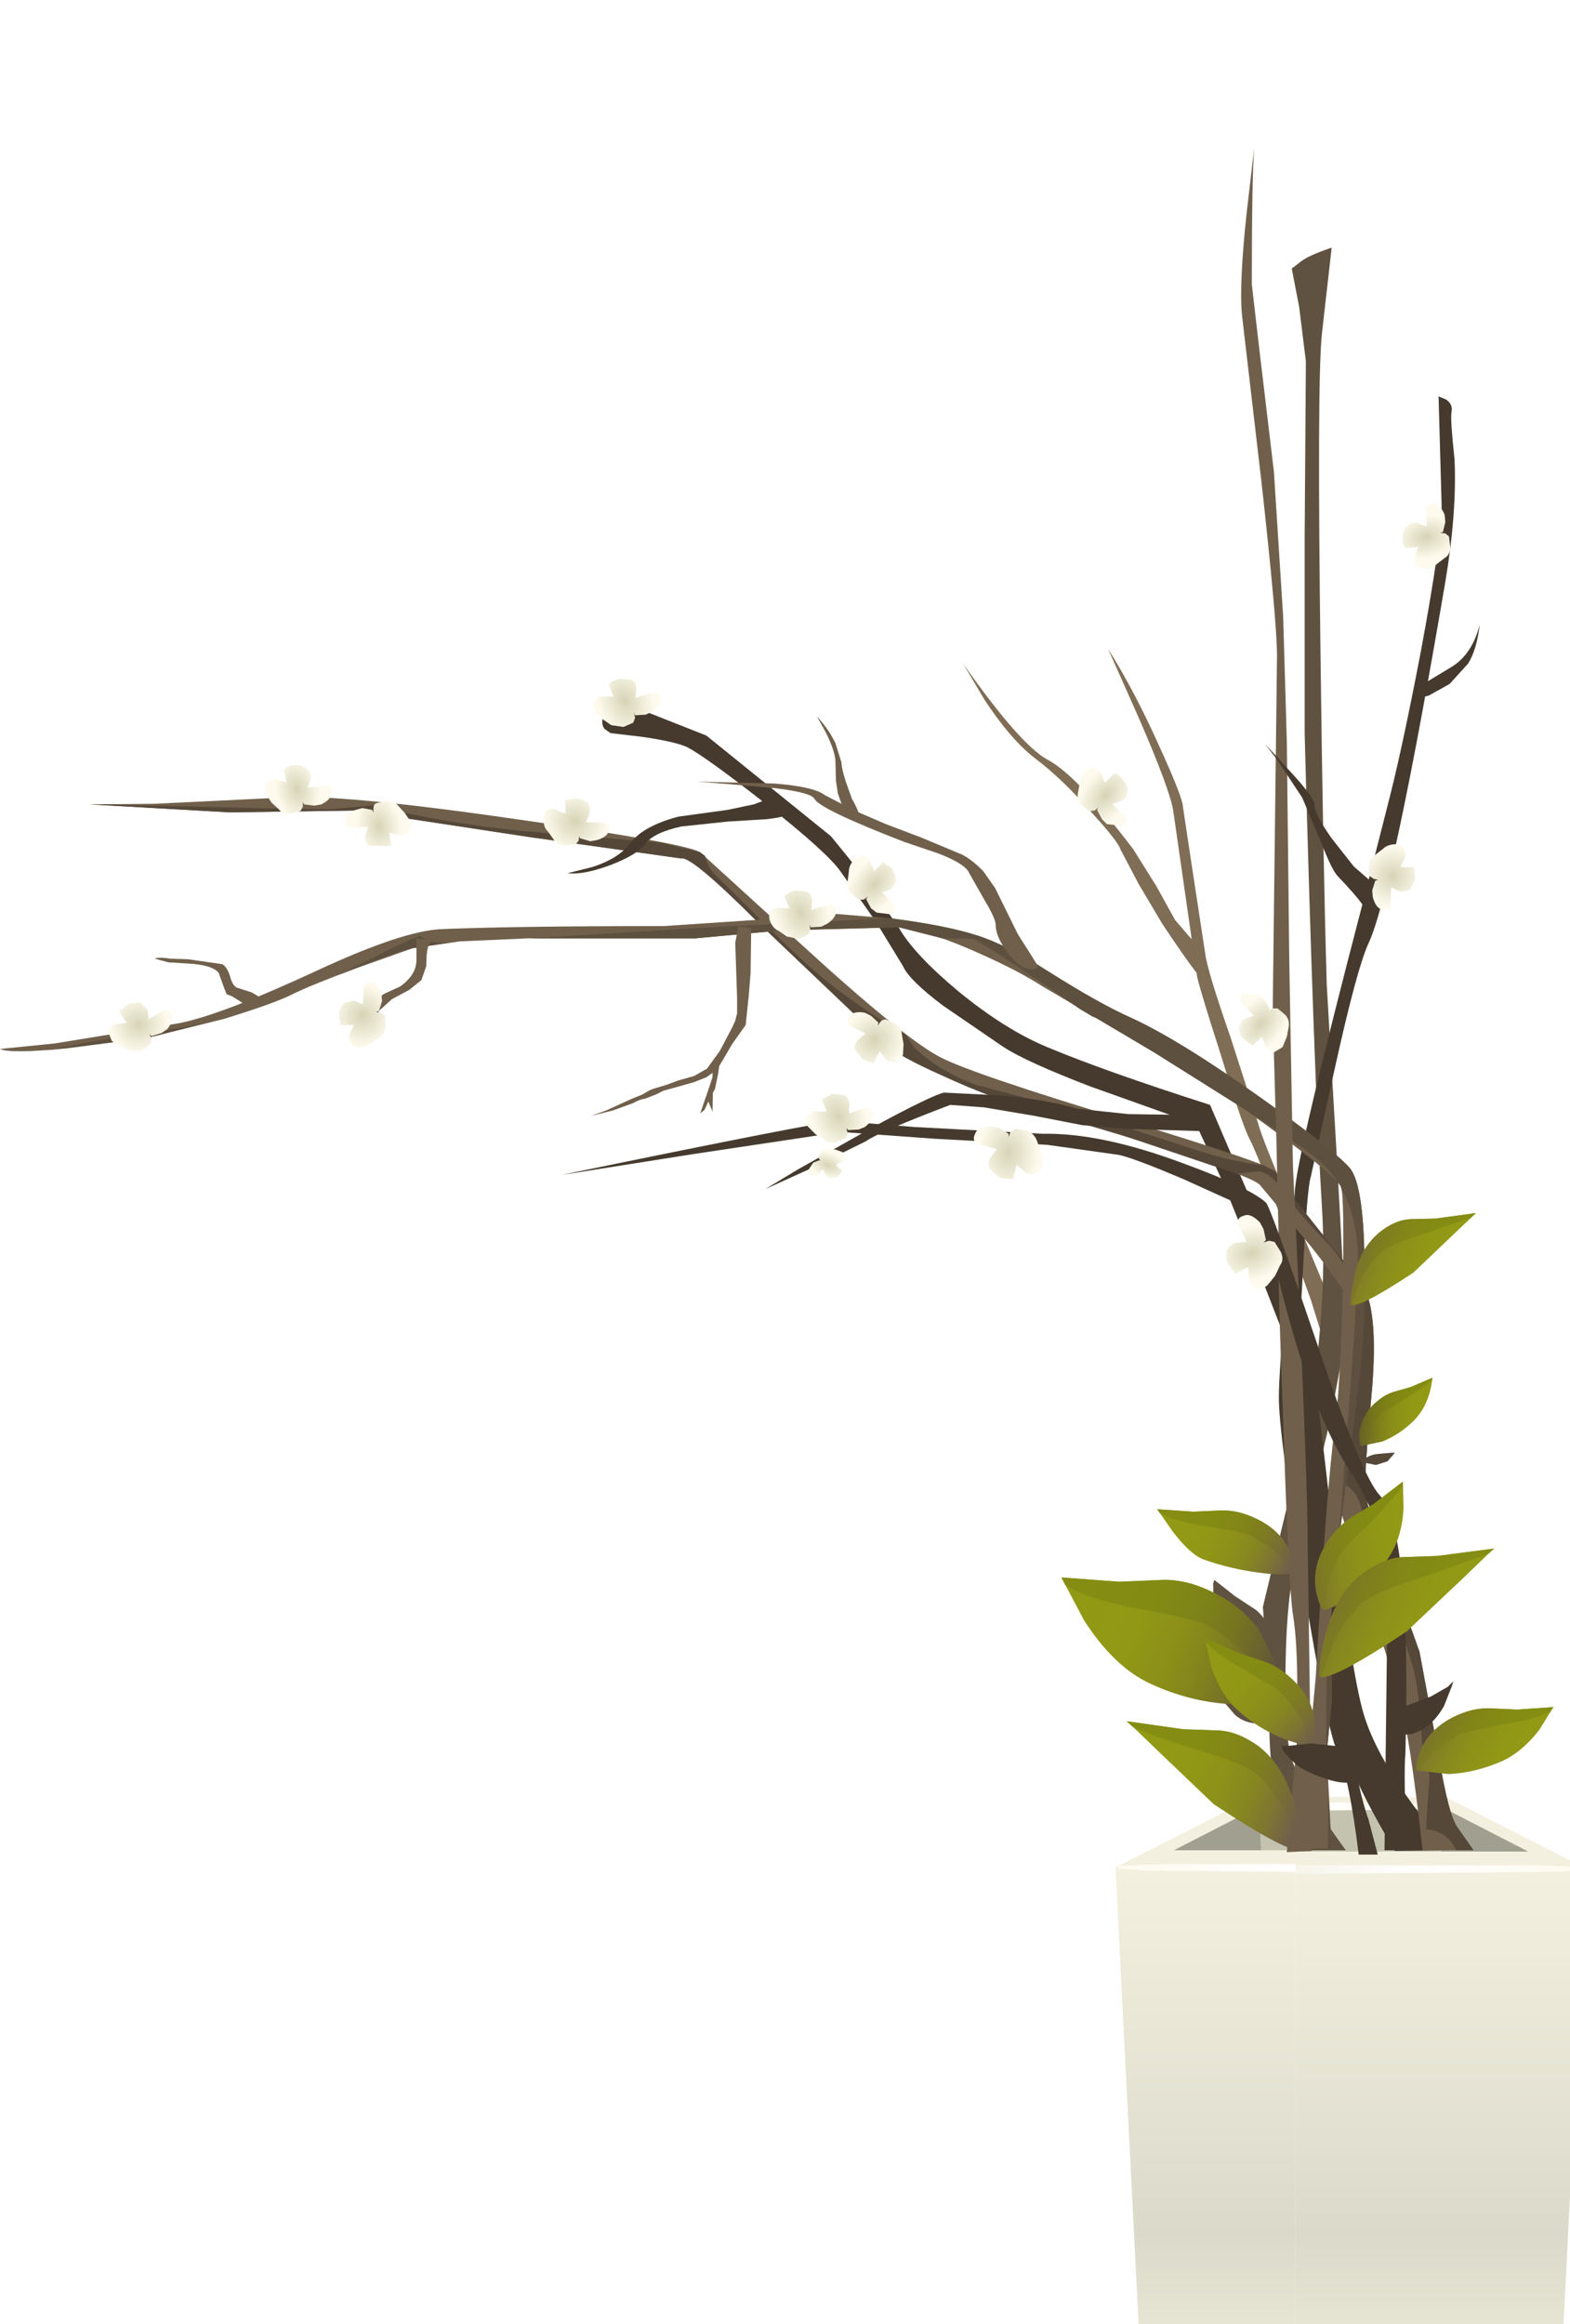<?xml version="1.0" encoding="UTF-8" standalone="no"?>
<svg xmlns:xlink="http://www.w3.org/1999/xlink" height="189.1px" width="127.8px" xmlns="http://www.w3.org/2000/svg">
  <g transform="matrix(1.0, 0.0, 0.0, 1.0, 0.0, 0.0)">
    <use height="3.3" transform="matrix(0.867, 0.0, 0.0, 1.127, 92.439, 197.55)" width="40.3" xlink:href="#sprite0"/>
    <use height="189.4" transform="matrix(1.0, 0.0, 0.0, 1.0, 0.0, 12.0)" width="129.15" xlink:href="#shape1"/>
    <use height="0.0" id="price_tag_pt" transform="matrix(1.0, 0.0, 0.0, 1.0, 110.1, 201.45)" width="0.0" xlink:href="#sprite1"/>
  </g>
  <defs>
    <g id="sprite0" transform="matrix(1.0, 0.0, 0.0, 1.0, 20.15, 0.0)">
      <use height="3.3" transform="matrix(1.0, 0.0, 0.0, 1.0, -20.15, 0.0)" width="40.3" xlink:href="#shape0"/>
    </g>
    <g id="shape0" transform="matrix(1.0, 0.0, 0.0, 1.0, 20.15, 0.0)">
      <path d="M20.15 3.3 L-20.15 3.3 -14.9 0.0 14.9 0.0 20.15 3.3" fill="#000000" fill-rule="evenodd" stroke="none"/>
    </g>
    <g id="shape1" transform="matrix(1.0, 0.0, 0.0, 1.0, 0.0, -12.0)">
      <path d="M96.3 65.7 L97.1 71.0 98.1 77.55 Q98.25 78.9 100.2 84.5 L102.4 91.35 Q102.7 92.6 105.35 98.75 L108.25 105.75 Q108.8 107.6 108.25 110.7 L106.7 105.75 Q102.65 94.45 101.75 92.75 101.15 91.65 99.4 85.9 97.85 81.1 97.45 79.5 L95.5 65.95 Q95.2 64.15 92.65 58.3 L90.2 52.8 Q92.4 56.3 94.45 60.9 96.3 64.95 96.3 65.7" fill="#806d56" fill-rule="evenodd" stroke="none"/>
      <path d="M105.45 146.65 L104.15 146.7 102.75 146.8 102.75 146.95 102.55 146.95 95.55 150.55 102.65 150.55 105.45 150.55 105.45 150.65 117.3 150.65 124.4 150.65 117.4 147.05 117.2 147.05 117.2 146.9 115.8 146.8 114.5 146.75 107.55 146.65 105.9 146.65 105.7 146.65 105.45 146.65 M90.8 151.95 L102.2 146.15 117.75 146.25 129.15 152.05 128.9 152.05 128.9 151.95 127.05 151.85 125.1 151.8 105.45 151.8 105.45 151.7 94.85 151.7 92.9 151.75 91.05 151.85 91.05 151.95 90.8 151.95" fill="#f4f0e0" fill-rule="evenodd" stroke="none"/>
      <path d="M117.2 147.05 L117.4 147.05 117.3 150.65 105.45 150.65 105.45 150.55 102.65 150.55 102.55 146.95 102.75 146.95 104.45 147.1 105.45 147.15 105.45 147.3 105.7 147.3 105.85 147.3 107.55 147.3 114.5 147.25 115.5 147.2 117.2 147.05" fill="#c4c3b0" fill-rule="evenodd" stroke="none"/>
      <path d="M102.75 146.95 L102.75 146.8 104.15 146.7 105.45 146.65 105.45 147.15 104.45 147.1 102.75 146.95" fill="url(#gradient0)" fill-rule="evenodd" stroke="none"/>
      <path d="M105.45 146.65 L105.7 146.65 105.9 146.65 107.55 146.65 114.5 146.75 115.8 146.8 117.2 146.9 117.2 147.05 115.5 147.2 114.5 147.25 107.55 147.3 105.85 147.3 105.7 147.3 105.45 147.3 105.45 147.15 105.45 146.65" fill="url(#gradient1)" fill-rule="evenodd" stroke="none"/>
      <path d="M105.45 151.8 L125.1 151.8 127.05 151.85 128.9 151.95 128.9 152.05 128.95 152.15 126.6 152.3 114.5 152.4 113.55 152.4 107.55 152.45 105.7 152.45 105.45 152.45 105.45 152.3 105.45 151.8" fill="url(#gradient2)" fill-rule="evenodd" stroke="none"/>
      <path d="M129.15 152.05 L126.65 201.4 105.45 201.4 105.45 201.3 105.45 152.45 105.7 152.45 107.55 152.45 113.55 152.4 114.5 152.4 126.6 152.3 128.95 152.15 128.9 152.05 129.15 152.05" fill="url(#gradient3)" fill-rule="evenodd" stroke="none"/>
      <path d="M91.05 151.95 L91.05 151.85 92.9 151.75 94.85 151.7 105.45 151.7 105.45 151.8 105.45 152.3 93.35 152.2 91.0 152.05 91.05 151.95" fill="url(#gradient4)" fill-rule="evenodd" stroke="none"/>
      <path d="M105.45 201.3 L93.3 201.3 90.8 151.95 91.05 151.95 91.0 152.05 93.35 152.2 105.45 152.3 105.45 152.45 105.45 201.3" fill="url(#gradient5)" fill-rule="evenodd" stroke="none"/>
      <path d="M117.4 147.05 L124.4 150.65 117.3 150.65 117.4 147.05 M102.65 150.55 L95.55 150.55 102.55 146.95 102.65 150.55" fill="#a1a090" fill-rule="evenodd" stroke="none"/>
      <path d="M106.2 43.85 L106.3 29.4 105.75 24.95 105.15 21.85 105.8 21.35 Q106.45 20.8 108.4 20.15 L107.6 27.2 Q107.2 31.1 107.5 53.9 107.7 70.05 108.0 80.15 L108.85 94.7 109.55 107.45 Q109.55 109.5 108.0 116.75 L105.55 126.85 Q104.75 129.6 104.65 135.3 104.55 140.4 105.0 142.6 105.55 145.05 109.55 150.55 L106.7 150.55 Q104.1 146.0 103.7 144.7 103.3 143.35 103.3 138.7 L103.05 134.15 102.8 130.75 106.3 116.2 Q107.05 112.8 107.45 108.15 107.9 102.75 107.6 98.1 106.95 87.5 106.2 59.7 L106.2 43.85" fill="#605240" fill-rule="evenodd" stroke="none"/>
      <path d="M117.65 47.35 Q113.35 72.55 111.4 76.75 110.45 78.8 108.65 86.95 L106.7 95.75 Q106.4 96.6 106.05 103.65 L105.55 112.35 Q105.3 114.0 106.45 120.25 L108.0 128.55 109.3 137.8 Q110.4 145.3 111.4 148.05 L112.15 150.9 110.6 150.9 Q109.8 144.4 108.8 142.35 108.05 140.8 106.05 128.7 104.1 116.7 104.1 113.7 104.1 111.55 104.75 104.8 L105.4 97.05 Q105.4 94.65 111.0 73.2 L112.95 65.55 Q114.1 61.15 115.65 53.05 117.35 43.95 117.35 41.1 L117.1 32.25 117.7 32.5 Q118.3 32.9 118.15 33.55 118.05 34.1 118.4 37.35 118.6 41.7 117.65 47.35" fill="#453a2d" fill-rule="evenodd" stroke="none"/>
      <path d="M68.45 70.95 Q67.4 69.4 62.2 65.3 57.4 61.55 55.95 60.8 55.0 60.35 52.25 59.95 L49.7 59.65 49.2 59.3 Q48.8 58.75 49.3 57.9 49.7 57.3 50.55 57.3 L51.3 57.4 57.5 59.85 67.65 68.05 69.8 70.7 73.15 75.45 Q74.35 77.6 78.0 80.65 81.85 83.8 85.25 85.2 89.9 87.15 98.5 89.9 L106.7 109.0 108.25 122.35 Q110.05 136.3 111.0 139.45 111.95 142.65 115.05 146.9 L117.9 150.55 113.55 150.6 Q110.0 144.75 108.85 140.65 108.05 137.8 107.25 131.9 106.5 126.45 106.5 124.45 L106.1 118.5 105.55 112.35 Q105.45 110.9 104.45 108.5 L102.6 103.75 99.55 96.2 97.35 91.45 95.2 90.7 88.75 88.4 Q83.55 86.4 81.7 85.2 L76.8 81.85 Q74.0 79.75 73.5 78.6 L71.3 75.0 68.45 70.95" fill="#453a2d" fill-rule="evenodd" stroke="none"/>
      <path d="M7.3 65.45 L12.55 65.4 22.9 64.9 Q27.5 64.55 42.0 66.65 55.8 68.6 57.0 69.35 L65.4 77.0 Q73.55 84.45 76.5 86.0 79.05 87.35 91.95 91.25 103.75 94.85 103.85 95.35 104.0 95.9 106.55 99.05 L110.85 104.45 Q112.2 106.45 111.7 112.85 111.0 120.5 111.15 121.4 111.4 123.35 113.05 127.4 L115.55 134.4 117.1 142.75 Q117.9 147.7 118.65 148.7 L119.95 150.55 115.8 150.55 Q114.75 140.9 113.75 137.5 L108.8 121.9 110.1 106.55 Q110.1 105.7 106.7 101.4 L102.55 96.4 Q101.85 95.7 93.55 93.05 L83.0 89.9 Q80.6 89.3 76.9 87.6 73.05 85.9 72.1 84.95 L61.7 75.05 Q56.25 69.6 55.45 69.85 L43.05 68.1 28.9 65.95 18.7 66.1 7.3 65.45" fill="#70604b" fill-rule="evenodd" stroke="none"/>
      <path d="M28.9 65.95 L18.7 66.1 7.3 65.45 9.25 65.45 9.8 65.5 23.2 65.8 26.9 65.85 30.55 65.5 31.15 65.7 Q35.8 66.9 42.35 67.6 L53.7 68.55 57.0 69.35 57.4 69.65 Q57.6 70.55 58.2 71.15 L63.35 76.25 Q66.4 79.25 68.75 80.95 71.8 83.15 73.75 84.2 L74.4 85.2 Q76.4 87.15 79.55 88.3 L85.45 89.85 85.9 89.95 91.45 91.65 97.0 93.45 Q100.5 94.6 102.85 94.8 L103.85 95.35 Q104.0 95.9 106.55 99.05 L110.85 104.45 Q112.2 106.45 111.7 112.85 111.0 120.5 111.15 121.4 111.4 123.35 113.05 127.4 L115.55 134.4 117.1 142.75 Q117.9 147.7 118.65 148.7 L119.95 150.55 118.55 150.55 Q117.75 148.95 116.1 148.85 L116.15 147.5 116.35 144.85 Q116.4 144.05 115.9 143.3 L115.55 139.3 Q115.4 136.9 114.9 135.25 L112.8 128.8 110.7 122.35 Q110.3 121.0 108.9 120.55 L109.95 108.6 Q110.55 107.95 110.6 107.0 110.8 104.35 108.25 101.35 105.15 98.15 104.1 96.5 103.5 95.55 102.5 95.3 L100.65 95.5 91.15 92.3 83.0 89.9 Q80.6 89.3 76.9 87.6 73.05 85.9 72.1 84.95 L61.7 75.05 Q56.25 69.6 55.45 69.85 L43.05 68.1 28.9 65.95" fill="#564839" fill-rule="evenodd" stroke="none"/>
      <path d="M0.0 85.35 L4.45 84.9 14.6 83.25 Q18.1 82.55 25.85 78.95 32.75 75.75 35.9 75.6 41.9 75.35 54.0 75.35 L61.55 74.85 67.3 74.3 72.15 74.7 Q76.55 75.2 79.5 76.1 81.9 76.85 85.35 79.05 89.45 81.65 92.15 82.85 96.05 84.65 102.6 89.3 108.3 93.35 109.8 94.95 110.9 96.1 111.05 101.6 111.2 106.05 110.75 111.25 L109.1 124.5 Q107.95 133.9 108.25 135.45 108.55 136.95 108.35 139.05 L108.0 142.6 108.4 150.4 105.8 150.4 107.1 136.5 Q108.0 120.75 108.65 116.2 109.1 112.9 109.3 105.05 109.45 97.35 109.15 96.55 108.8 95.5 98.25 88.1 L84.85 80.25 Q83.0 79.05 80.0 77.7 75.85 75.8 73.15 75.45 L63.65 75.7 56.6 76.35 42.95 76.35 37.4 76.6 33.6 77.15 28.95 78.8 Q25.2 80.2 23.8 80.9 22.45 81.6 18.25 82.9 L12.0 84.45 5.45 85.3 Q0.85 85.75 0.0 85.35" fill="#70604b" fill-rule="evenodd" stroke="none"/>
      <path d="M33.6 77.15 Q32.25 77.4 27.65 79.3 L31.3 77.45 Q32.4 76.85 34.2 76.15 35.0 76.75 35.95 76.7 L36.6 76.7 33.6 77.15" fill="#5e503e" fill-rule="evenodd" stroke="none"/>
      <path d="M108.4 150.4 L108.1 150.4 108.1 145.8 108.4 150.4" fill="#5e503e" fill-rule="evenodd" stroke="none"/>
      <path d="M73.15 75.45 L63.65 75.7 56.6 76.35 43.15 76.35 57.8 75.45 72.4 74.7 Q77.05 75.3 79.5 76.1 81.9 76.85 85.35 79.05 89.45 81.65 92.15 82.85 96.05 84.65 102.6 89.3 108.3 93.35 109.8 94.95 110.9 96.1 111.05 101.6 111.2 106.05 110.75 111.25 L108.95 125.65 110.25 108.45 110.55 102.3 Q110.45 98.95 109.2 96.75 L109.15 96.55 108.85 96.1 Q107.95 94.8 106.7 93.9 104.35 92.2 101.45 90.35 L94.05 85.7 89.25 82.85 88.9 82.7 87.9 82.1 Q82.65 78.45 79.3 76.4 L76.7 76.35 73.15 75.45" fill="#5e503e" fill-rule="evenodd" stroke="none"/>
      <path d="M108.35 131.8 Q108.1 134.55 108.25 135.45 108.55 136.95 108.35 139.05 L108.0 142.6 108.0 143.1 Q107.8 135.95 108.35 131.8" fill="#5e503e" fill-rule="evenodd" stroke="none"/>
      <path d="M12.25 83.95 Q15.3 83.65 19.15 82.6 L12.0 84.45 3.8 85.45 8.0 84.65 12.25 83.95" fill="#5e503e" fill-rule="evenodd" stroke="none"/>
      <path d="M102.1 12.0 Q101.9 14.3 101.9 23.15 L102.55 28.75 103.7 38.4 104.45 50.15 104.75 60.35 104.95 78.3 105.25 94.95 Q106.45 120.15 106.45 125.7 L106.8 150.6 104.75 150.7 105.55 141.95 105.6 137.45 Q105.6 133.45 105.25 131.4 104.9 129.2 104.45 115.6 103.95 102.4 104.1 101.5 L103.9 92.8 103.6 82.35 103.95 53.35 Q103.95 50.65 102.7 39.35 L101.1 25.65 Q100.85 23.1 101.5 17.15 L102.1 12.0" fill="#70604b" fill-rule="evenodd" stroke="none"/>
      <path d="M45.7 95.6 Q66.35 91.35 68.2 91.2 L74.45 91.7 84.85 92.25 Q89.6 92.15 96.3 94.65 101.75 96.65 103.05 97.85 103.4 98.15 107.1 109.0 110.8 120.05 112.3 121.65 114.9 124.5 114.4 142.7 114.25 144.15 114.5 150.55 L112.7 150.55 112.95 129.85 112.65 126.15 Q112.0 122.9 109.8 119.55 106.5 114.45 103.7 102.5 103.4 101.35 102.5 99.85 L101.1 98.1 96.35 95.95 Q92.0 94.1 90.95 93.95 L85.25 93.15 76.0 92.65 68.45 92.1 56.45 93.9 45.7 95.6" fill="#453a2d" fill-rule="evenodd" stroke="none"/>
      <path d="M34.7 78.6 L34.3 79.75 33.3 80.55 31.9 81.3 30.85 82.25 30.5 83.25 30.1 83.55 29.55 83.45 Q29.45 83.1 29.65 82.45 L30.1 81.6 31.3 80.85 32.6 80.25 Q33.9 79.3 33.9 78.1 L33.9 76.35 35.25 76.55 Q34.7 76.55 34.7 78.6" fill="#70604b" fill-rule="evenodd" stroke="none"/>
      <path d="M13.85 78.0 L15.3 78.05 18.1 78.45 Q18.45 78.65 18.7 79.35 18.9 80.15 19.25 80.35 L20.5 80.75 21.0 81.05 21.15 81.55 20.7 81.55 19.9 81.7 19.35 81.35 18.85 81.05 18.45 80.9 18.25 80.4 17.8 79.15 Q17.25 78.5 15.3 78.4 L13.7 78.3 12.6 78.0 Q12.9 77.85 13.85 78.0" fill="#70604b" fill-rule="evenodd" stroke="none"/>
      <path d="M54.0 88.75 L53.4 89.05 52.5 89.4 Q52.05 89.45 51.55 89.75 L49.9 90.35 48.1 90.8 49.35 90.35 50.55 89.8 51.55 89.35 52.3 89.05 Q52.95 88.65 53.15 88.6 L54.3 88.25 55.25 87.9 56.5 87.55 57.55 86.95 58.6 85.5 59.6 83.6 59.85 83.05 60.0 82.45 60.0 81.2 59.85 76.7 60.1 75.4 61.15 75.5 61.1 79.15 60.95 81.0 60.7 83.4 60.2 84.1 59.6 84.95 58.9 86.15 58.35 87.05 57.5 87.65 56.5 88.05 54.0 88.75" fill="#70604b" fill-rule="evenodd" stroke="none"/>
      <path d="M58.45 87.4 L58.2 88.6 57.65 89.65 57.35 90.3 57.0 90.6 57.25 89.85 57.65 88.7 58.0 87.65 58.0 86.8 58.65 86.0 58.45 87.4" fill="#70604b" fill-rule="evenodd" stroke="none"/>
      <path d="M57.45 89.4 L58.05 87.6 58.0 90.45 57.55 89.35 57.45 89.4" fill="#70604b" fill-rule="evenodd" stroke="none"/>
      <path d="M63.0 63.75 Q66.25 64.0 67.15 64.7 L69.55 65.95 72.1 67.05 75.0 68.15 78.35 69.55 Q79.25 70.05 80.05 70.9 L81.0 72.25 82.85 76.0 84.4 78.45 Q84.65 78.9 83.85 78.85 83.0 78.75 82.2 77.75 81.05 76.3 81.05 75.25 81.05 74.75 80.15 73.25 L78.9 71.05 Q78.6 70.3 76.4 69.45 L73.6 68.5 Q66.75 65.85 66.3 65.0 66.05 64.5 63.25 64.15 L59.35 63.8 56.75 63.6 63.0 63.75" fill="#70604b" fill-rule="evenodd" stroke="none"/>
      <path d="M66.5 58.3 Q67.4 59.25 68.0 60.45 L68.5 62.05 Q68.5 62.5 68.85 63.6 L69.35 65.0 Q70.2 66.5 69.8 66.5 L68.8 66.0 68.5 65.4 68.2 64.55 68.05 63.55 68.0 61.8 Q67.9 60.95 67.2 59.55 L66.5 58.3" fill="#70604b" fill-rule="evenodd" stroke="none"/>
      <path d="M55.45 67.25 Q53.2 67.75 52.55 68.65 51.8 69.6 49.65 70.4 47.5 71.2 46.2 71.05 L48.2 70.55 Q50.4 69.85 51.35 68.55 52.4 67.2 55.2 66.45 L59.2 65.9 61.35 65.45 Q62.5 65.0 62.6 65.0 63.05 65.0 63.65 65.35 64.3 65.75 64.25 66.1 64.2 66.45 62.45 66.65 L59.2 66.85 55.45 67.25" fill="#453a2d" fill-rule="evenodd" stroke="none"/>
      <path d="M70.5 92.85 L66.05 95.05 62.3 96.75 64.95 95.15 71.35 91.55 Q75.9 89.1 76.85 88.9 L81.85 89.15 Q85.8 89.6 87.6 90.2 L91.85 90.65 95.2 90.7 97.8 90.85 98.35 91.85 98.3 92.05 91.65 91.85 88.1 91.55 84.25 90.8 80.1 90.1 77.35 89.9 Q71.45 92.15 70.5 92.85" fill="#453a2d" fill-rule="evenodd" stroke="none"/>
      <path d="M111.35 71.5 Q111.95 72.05 111.95 72.45 111.95 73.9 111.4 74.6 L111.25 74.7 111.2 74.1 Q110.95 73.45 108.95 71.35 108.45 70.9 107.55 68.55 L106.0 64.9 103.95 61.8 103.0 60.55 105.05 62.8 Q107.0 64.9 107.0 65.5 107.0 66.2 108.35 68.15 L110.2 70.5 111.35 71.5" fill="#453a2d" fill-rule="evenodd" stroke="none"/>
      <path d="M115.4 56.8 L115.7 55.75 118.1 54.3 Q119.8 53.3 120.45 50.85 120.2 52.9 119.5 54.0 L118.0 55.65 116.3 56.6 115.4 56.8" fill="#453a2d" fill-rule="evenodd" stroke="none"/>
      <path d="M78.4 54.0 Q83.0 60.55 85.25 61.8 87.65 63.05 92.25 69.1 L94.1 72.05 95.65 74.85 96.85 76.25 Q97.75 77.15 97.8 77.6 L98.0 78.95 97.9 79.65 Q97.6 79.65 94.6 75.15 L92.7 71.95 91.2 69.1 Q91.0 68.45 88.85 66.1 86.45 63.35 84.25 61.7 82.25 60.15 80.15 56.95 L78.4 54.0" fill="#806d56" fill-rule="evenodd" stroke="none"/>
      <path d="M97.15 123.0 L99.35 122.9 Q100.65 122.85 102.0 123.45 104.3 124.45 105.05 126.4 L105.35 127.95 Q104.55 128.25 102.4 127.95 100.15 127.65 98.0 126.9 96.9 126.5 95.45 124.6 L94.2 122.8 97.15 123.0" fill="url(#gradient6)" fill-rule="evenodd" stroke="none"/>
      <path d="M97.15 123.0 L99.35 122.9 Q100.65 122.85 102.0 123.45 104.3 124.45 105.05 126.4 L105.35 127.95 105.2 128.0 104.75 127.35 Q104.15 126.2 101.8 124.95 101.2 124.65 98.3 124.2 95.45 123.75 94.4 123.1 L94.2 122.8 97.15 123.0" fill="url(#gradient7)" fill-rule="evenodd" stroke="none"/>
      <path d="M98.8 146.8 L94.35 142.55 91.75 140.05 96.3 140.7 99.15 140.8 Q100.7 140.85 102.4 142.05 104.75 143.85 105.6 147.65 106.0 149.35 105.9 150.45 105.15 151.0 98.8 146.8" fill="url(#gradient8)" fill-rule="evenodd" stroke="none"/>
      <path d="M102.4 142.05 Q104.75 143.85 105.6 147.65 106.0 149.35 105.9 150.45 L105.8 150.5 105.4 149.3 104.85 147.8 Q103.95 146.0 102.5 144.5 101.6 143.65 98.05 142.55 93.6 141.2 92.2 140.5 L91.7 140.05 96.3 140.7 99.15 140.8 Q100.7 140.85 102.4 142.05" fill="url(#gradient9)" fill-rule="evenodd" stroke="none"/>
      <path d="M118.25 100.5 L115.05 103.55 Q110.5 106.55 109.95 106.15 109.9 105.55 110.2 104.15 110.6 101.6 112.45 100.15 113.65 99.25 114.8 99.2 L116.85 99.15 120.15 98.7 118.25 100.5" fill="url(#gradient10)" fill-rule="evenodd" stroke="none"/>
      <path d="M119.75 99.05 L115.6 100.5 Q113.05 101.3 112.4 101.9 111.35 102.95 110.7 104.25 L110.0 106.2 109.95 106.15 Q109.9 105.55 110.2 104.15 110.6 101.6 112.45 100.15 113.65 99.25 114.8 99.2 L116.85 99.15 120.15 98.7 119.75 99.05" fill="url(#gradient11)" fill-rule="evenodd" stroke="none"/>
      <path d="M117.9 144.35 L115.3 144.05 Q115.2 143.55 115.6 142.5 116.4 140.55 118.65 139.55 120.0 138.95 121.3 139.0 L123.5 139.1 126.45 138.9 125.3 140.75 Q123.75 142.75 121.9 143.45 119.95 144.25 117.9 144.35" fill="url(#gradient12)" fill-rule="evenodd" stroke="none"/>
      <path d="M116.5 142.7 L115.45 144.1 115.3 144.05 Q115.2 143.55 115.6 142.5 116.4 140.55 118.65 139.55 120.0 138.95 121.3 139.0 L123.5 139.1 126.45 138.9 126.25 139.2 Q125.2 139.85 122.35 140.3 L118.85 141.05 116.5 142.7" fill="url(#gradient13)" fill-rule="evenodd" stroke="none"/>
      <path d="M110.8 117.65 Q110.65 117.45 110.65 116.65 110.85 115.15 111.9 114.2 112.65 113.5 113.45 113.25 L114.85 112.85 116.6 112.1 Q116.35 114.55 114.75 115.9 113.75 116.8 112.5 117.3 L110.8 117.65" fill="url(#gradient14)" fill-rule="evenodd" stroke="none"/>
      <path d="M116.55 112.35 L114.35 113.85 112.35 115.05 111.25 116.6 110.9 117.65 110.8 117.65 Q110.65 117.45 110.65 116.65 110.85 115.15 111.9 114.2 112.65 113.5 113.45 113.25 L114.85 112.85 116.6 112.1 116.55 112.35" fill="url(#gradient15)" fill-rule="evenodd" stroke="none"/>
      <path d="M110.9 118.9 Q111.3 118.4 112.15 118.3 L113.3 118.2 113.55 118.2 112.95 118.9 112.0 119.2 110.75 118.95 110.9 118.9" fill="#564839" fill-rule="evenodd" stroke="none"/>
      <path d="M98.75 128.85 L98.85 128.55 100.5 129.85 102.25 131.0 Q103.35 131.95 103.35 133.0 L103.5 134.45 103.2 134.85 102.95 135.1 102.4 135.15 101.0 134.7 100.0 134.05 Q99.55 133.7 99.3 132.85 98.9 131.8 98.8 130.55 L98.75 128.85" fill="#605240" fill-rule="evenodd" stroke="none"/>
      <path d="M103.6 138.6 L103.75 139.35 103.3 140.0 102.6 140.25 Q101.3 140.25 100.5 139.5 L99.35 138.15 99.2 137.45 102.15 137.75 Q103.25 137.85 103.6 138.6" fill="#605240" fill-rule="evenodd" stroke="none"/>
      <path d="M117.55 138.8 Q116.55 140.6 114.9 141.1 L113.35 141.2 113.05 141.1 113.0 140.45 113.9 139.1 114.2 138.9 116.45 138.05 117.85 137.25 118.3 136.8 118.2 137.15 117.55 138.8" fill="#453a2d" fill-rule="evenodd" stroke="none"/>
      <path d="M91.1 128.7 L94.65 128.55 Q96.7 128.5 98.9 129.65 101.2 130.8 102.55 132.75 L103.75 135.15 Q104.4 137.1 104.2 138.1 102.8 138.8 100.05 138.65 96.8 138.45 93.65 137.0 90.7 135.65 88.25 131.85 L86.4 128.35 91.1 128.7" fill="url(#gradient16)" fill-rule="evenodd" stroke="none"/>
      <path d="M91.1 128.7 L94.65 128.55 Q96.7 128.5 98.9 129.65 101.2 130.8 102.55 132.75 L103.75 135.15 Q104.4 137.1 104.2 138.1 L103.95 138.2 103.25 137.0 102.3 135.6 Q100.9 133.9 98.6 132.4 97.65 131.8 92.95 130.95 88.35 130.1 86.7 128.95 L86.4 128.35 91.1 128.7" fill="url(#gradient17)" fill-rule="evenodd" stroke="none"/>
      <path d="M98.55 135.45 L98.1 133.3 100.8 134.5 102.9 135.2 Q104.1 135.6 105.2 136.65 107.0 138.35 107.0 140.4 107.1 141.5 106.75 142.0 105.75 142.0 104.2 141.35 102.3 140.55 100.75 139.15 99.3 137.85 98.55 135.45" fill="url(#gradient18)" fill-rule="evenodd" stroke="none"/>
      <path d="M98.2 133.65 L98.1 133.3 100.8 134.5 102.9 135.2 Q104.1 135.6 105.2 136.65 107.0 138.35 107.0 140.4 107.1 141.5 106.75 142.0 L106.6 142.0 106.4 141.25 Q106.25 139.95 104.5 137.95 104.05 137.45 101.5 136.0 98.95 134.55 98.2 133.65" fill="url(#gradient19)" fill-rule="evenodd" stroke="none"/>
      <path d="M105.55 143.6 Q104.25 142.45 104.35 142.05 L104.9 142.05 106.7 141.85 109.05 142.1 Q109.85 142.1 109.8 142.4 L111.65 143.0 111.6 143.6 110.9 144.6 Q110.1 145.35 108.3 144.85 106.35 144.25 105.55 143.6" fill="#453a2d" fill-rule="evenodd" stroke="none"/>
      <path d="M114.25 122.75 Q114.1 125.25 112.95 126.85 111.75 128.6 110.1 129.85 108.7 130.8 107.75 131.0 107.4 130.7 107.15 129.55 106.75 127.45 108.05 125.45 108.9 124.2 109.95 123.5 L111.85 122.35 114.2 120.55 114.25 122.75" fill="url(#gradient20)" fill-rule="evenodd" stroke="none"/>
      <path d="M114.2 120.55 L114.2 120.95 111.55 123.95 Q109.35 125.95 109.05 126.55 108.25 128.0 108.05 129.25 L107.95 130.2 107.95 130.95 107.75 131.0 Q107.4 130.7 107.15 129.55 106.75 127.45 108.05 125.45 108.9 124.2 109.95 123.5 L111.85 122.35 114.2 120.55" fill="url(#gradient21)" fill-rule="evenodd" stroke="none"/>
      <path d="M119.0 128.5 L114.5 132.75 Q108.25 136.9 107.4 136.4 107.35 135.4 107.75 133.6 108.6 129.75 110.95 128.0 112.6 126.8 114.15 126.7 L117.0 126.6 121.6 126.0 119.0 128.5" fill="url(#gradient22)" fill-rule="evenodd" stroke="none"/>
      <path d="M121.1 126.45 L115.3 128.5 Q111.75 129.6 110.85 130.45 109.35 131.95 108.5 133.75 L107.55 136.45 107.4 136.4 Q107.35 135.4 107.75 133.6 108.6 129.75 110.95 128.0 112.6 126.8 114.15 126.7 L117.0 126.6 121.65 126.0 121.1 126.45" fill="url(#gradient23)" fill-rule="evenodd" stroke="none"/>
      <path d="M82.25 92.1 L82.65 91.85 83.6 92.0 Q84.2 92.25 84.4 92.8 L84.7 93.65 Q84.95 94.05 84.85 94.65 84.8 95.25 84.4 95.45 84.1 95.65 83.55 95.45 L82.75 94.8 82.45 95.95 81.4 95.85 80.55 95.1 Q80.35 94.65 80.6 94.2 L81.15 93.5 79.85 93.15 Q79.0 92.95 79.4 92.2 79.6 91.65 80.65 91.65 L81.3 91.75 82.1 92.25 82.1 92.5 82.25 92.1" fill="url(#gradient24)" fill-rule="evenodd" stroke="none"/>
      <path d="M103.05 100.9 L102.85 101.1 103.3 100.95 103.75 101.05 104.25 101.85 Q104.55 102.5 104.2 102.95 L103.8 103.8 103.15 104.6 Q102.65 104.95 102.25 104.8 101.9 104.7 101.7 104.2 L101.65 103.6 101.6 103.1 100.55 103.65 99.95 102.8 Q99.7 102.2 99.9 101.7 100.1 101.25 100.65 101.1 L101.5 101.05 100.9 99.85 Q100.5 99.1 101.3 98.9 101.8 98.7 102.55 99.45 L102.85 100.0 103.05 100.9" fill="url(#gradient25)" fill-rule="evenodd" stroke="none"/>
      <path d="M65.75 91.65 Q65.5 91.15 65.7 90.8 65.8 90.5 66.3 90.4 L66.8 90.45 67.3 90.45 66.9 89.45 67.75 89.0 68.7 89.1 Q69.1 89.3 69.15 89.8 L69.1 90.6 70.2 90.2 Q70.95 89.95 71.05 90.65 71.15 91.1 70.4 91.7 L69.9 91.9 69.05 91.95 68.9 91.8 69.0 92.2 68.85 92.6 68.05 92.95 Q67.4 93.05 67.1 92.75 L66.4 92.3 65.75 91.65" fill="url(#gradient26)" fill-rule="evenodd" stroke="none"/>
      <path d="M69.2 82.65 Q69.5 82.25 70.4 82.4 L70.9 82.65 71.5 83.2 71.45 83.45 71.7 83.1 Q71.85 82.95 72.1 82.95 L72.9 83.3 Q73.4 83.6 73.4 84.1 L73.55 84.95 73.5 85.85 72.9 86.45 72.2 86.3 71.9 85.9 71.6 85.55 71.1 86.5 70.2 86.2 69.6 85.4 Q69.5 84.95 69.85 84.6 L70.45 84.1 69.4 83.55 Q68.7 83.25 69.2 82.65" fill="url(#gradient27)" fill-rule="evenodd" stroke="none"/>
      <path d="M68.05 93.55 L68.6 93.75 68.85 94.2 68.6 94.55 Q68.15 94.65 68.05 94.8 L68.55 95.25 Q68.2 96.0 67.6 95.9 67.25 95.9 67.0 95.15 L66.45 95.7 65.9 95.65 Q65.65 95.35 66.0 94.9 L66.2 94.6 66.7 94.4 66.8 94.45 66.65 94.25 66.65 94.0 67.0 93.6 Q67.25 93.35 67.55 93.45 L68.05 93.55" fill="url(#gradient28)" fill-rule="evenodd" stroke="none"/>
      <path d="M45.1 68.35 L44.6 67.65 Q44.3 67.4 44.25 66.85 44.15 66.3 44.45 66.05 44.65 65.75 45.15 65.85 L45.6 66.05 46.05 66.2 46.0 65.1 46.95 64.95 Q47.55 65.0 47.85 65.35 48.25 65.85 47.7 66.9 L48.9 66.9 Q49.7 66.9 49.55 67.6 49.45 68.1 48.6 68.35 L48.05 68.45 47.2 68.2 47.15 68.0 47.1 68.4 46.85 68.7 46.0 68.8 Q45.4 68.8 45.1 68.35" fill="url(#gradient29)" fill-rule="evenodd" stroke="none"/>
      <path d="M70.3 73.2 L69.9 73.2 69.25 72.65 Q68.8 72.2 69.0 71.7 L69.1 70.9 Q69.1 70.45 69.45 70.05 69.8 69.6 70.2 69.65 70.55 69.65 70.8 70.0 L71.0 70.5 71.15 70.9 71.9 70.15 72.65 70.7 73.0 71.65 72.55 72.35 71.8 72.6 72.65 73.45 Q73.15 74.05 72.55 74.4 L71.35 74.25 70.9 73.9 70.5 73.15 70.65 72.95 70.3 73.2" fill="url(#gradient30)" fill-rule="evenodd" stroke="none"/>
      <path d="M49.75 59.0 L49.1 58.55 48.45 57.9 Q48.2 57.4 48.4 57.05 48.5 56.75 49.0 56.65 L49.95 56.7 49.55 55.65 Q49.9 55.35 50.4 55.25 L51.4 55.3 Q51.8 55.55 51.8 56.0 L51.75 56.8 52.9 56.4 Q53.65 56.2 53.75 56.85 53.8 57.45 53.1 57.9 L52.55 58.15 51.7 58.2 51.6 58.0 51.7 58.4 51.55 58.8 50.75 59.15 49.75 59.0" fill="url(#gradient31)" fill-rule="evenodd" stroke="none"/>
      <path d="M65.7 72.55 Q66.1 72.8 66.1 73.25 L66.05 74.05 67.2 73.65 Q67.9 73.35 68.05 74.1 68.1 74.65 67.35 75.15 L66.85 75.4 66.0 75.45 65.9 75.25 65.95 75.65 65.8 76.05 65.05 76.4 64.05 76.2 63.4 75.75 Q63.0 75.6 62.75 75.1 62.5 74.6 62.7 74.25 62.85 73.9 63.3 73.85 L63.8 73.9 64.25 73.9 63.85 72.9 Q64.2 72.6 64.7 72.45 L65.7 72.55" fill="url(#gradient32)" fill-rule="evenodd" stroke="none"/>
      <path d="M91.4 66.25 Q91.95 66.8 91.35 67.2 L90.1 67.05 89.7 66.65 89.3 65.9 89.4 65.7 89.1 65.95 88.65 66.0 88.0 65.45 Q87.65 65.0 87.75 64.5 L87.9 63.65 Q87.9 63.25 88.2 62.85 L88.95 62.4 89.6 62.8 89.75 63.25 89.95 63.7 90.7 62.9 Q91.15 63.05 91.45 63.5 91.85 63.95 91.8 64.45 91.75 64.9 91.35 65.15 L90.55 65.4 91.4 66.25" fill="url(#gradient33)" fill-rule="evenodd" stroke="none"/>
      <path d="M114.25 68.95 L114.45 69.65 114.2 70.1 114.0 70.55 115.1 70.55 115.2 71.5 114.8 72.4 113.95 72.55 113.25 72.2 113.2 73.4 Q113.2 74.15 112.5 74.0 112.0 73.9 111.75 73.0 L111.7 72.45 111.95 71.65 112.2 71.6 111.8 71.5 111.45 71.25 111.45 70.4 Q111.45 69.8 111.95 69.55 L112.6 69.05 Q112.9 68.75 113.45 68.7 114.0 68.65 114.25 68.95" fill="url(#gradient34)" fill-rule="evenodd" stroke="none"/>
      <path d="M103.55 82.05 L104.0 82.05 104.65 82.6 Q105.0 83.05 104.9 83.55 L104.75 84.35 104.4 85.2 103.65 85.65 103.05 85.25 102.9 84.8 102.7 84.35 101.95 85.1 101.2 84.5 Q100.8 84.05 100.85 83.6 100.9 83.15 101.3 82.9 L102.05 82.65 101.25 81.75 Q100.65 81.25 101.3 80.85 L102.55 81.0 102.95 81.35 103.35 82.1 103.25 82.3 103.55 82.05" fill="url(#gradient35)" fill-rule="evenodd" stroke="none"/>
      <path d="M117.6 41.9 L117.65 42.5 117.45 43.3 117.2 43.35 117.65 43.4 117.95 43.65 118.05 44.5 Q118.05 45.15 117.6 45.4 L116.95 45.9 Q116.7 46.2 116.15 46.3 L115.3 46.15 115.1 45.45 115.45 44.5 114.35 44.6 Q113.85 43.4 114.6 42.75 114.9 42.45 115.4 42.55 L116.15 42.85 116.1 41.65 Q116.1 40.9 116.8 41.0 117.25 41.05 117.6 41.9" fill="url(#gradient36)" fill-rule="evenodd" stroke="none"/>
      <path d="M29.55 81.75 L29.6 80.55 Q29.6 79.75 30.3 79.95 30.8 80.0 31.05 80.9 L31.1 81.45 30.85 82.25 30.6 82.35 31.05 82.4 31.35 82.65 31.4 83.5 Q31.4 84.1 30.9 84.4 L30.25 84.85 Q29.95 85.15 29.45 85.25 28.9 85.3 28.6 85.0 L28.4 84.3 28.8 83.4 27.7 83.4 27.6 82.5 Q27.65 81.9 28.05 81.6 L28.85 81.4 29.55 81.75" fill="url(#gradient37)" fill-rule="evenodd" stroke="none"/>
      <path d="M9.1 84.7 L8.8 83.9 Q8.95 83.55 9.3 83.35 L9.8 83.3 10.3 83.2 9.7 82.3 10.4 81.7 11.4 81.55 12.0 82.15 12.1 82.95 13.1 82.3 Q13.75 81.95 14.0 82.55 14.2 83.0 13.6 83.75 L13.15 84.05 12.35 84.3 12.15 84.15 12.35 84.5 12.25 84.95 11.6 85.45 10.6 85.5 9.85 85.2 9.1 84.7" fill="url(#gradient38)" fill-rule="evenodd" stroke="none"/>
      <path d="M23.3 63.65 L23.1 62.55 Q24.2 61.95 25.0 62.55 25.35 62.85 25.3 63.35 L25.05 64.1 26.25 63.95 Q27.0 63.75 27.0 64.55 26.95 65.05 26.15 65.45 L25.6 65.55 24.75 65.45 24.65 65.25 24.65 65.65 24.45 66.0 23.6 66.2 Q23.0 66.3 22.7 65.85 L22.1 65.3 21.6 64.5 Q21.45 64.0 21.7 63.7 21.95 63.4 22.35 63.4 L23.3 63.65" fill="url(#gradient39)" fill-rule="evenodd" stroke="none"/>
      <path d="M30.3 65.9 L30.4 66.1 30.4 65.7 Q30.45 65.4 30.65 65.35 L31.45 65.15 Q32.1 65.15 32.4 65.55 L32.95 66.15 33.45 66.9 Q33.55 67.4 33.3 67.75 L32.65 68.0 31.7 67.75 31.85 68.85 30.0 68.8 Q29.65 68.5 29.75 68.0 L29.95 67.25 28.75 67.4 Q28.05 67.5 28.05 66.75 28.1 66.15 28.95 65.9 L29.5 65.75 30.3 65.9" fill="url(#gradient40)" fill-rule="evenodd" stroke="none"/>
    </g>
    <linearGradient gradientTransform="matrix(0.014, 0.0, 0.0, -0.014, 114.15, 146.95)" gradientUnits="userSpaceOnUse" id="gradient0" spreadMethod="pad" x1="-819.2" x2="819.2">
      <stop offset="0.0" stop-color="#fefbee"/>
      <stop offset="0.459" stop-color="#ffffff"/>
      <stop offset="1.0" stop-color="#efecda"/>
    </linearGradient>
    <linearGradient gradientTransform="matrix(-0.014, 0.0, 0.0, -0.014, 105.8, 147.05)" gradientUnits="userSpaceOnUse" id="gradient1" spreadMethod="pad" x1="-819.2" x2="819.2">
      <stop offset="0.0" stop-color="#fefbee"/>
      <stop offset="0.459" stop-color="#ffffff"/>
      <stop offset="1.0" stop-color="#efecda"/>
    </linearGradient>
    <linearGradient gradientTransform="matrix(-0.019, 0.0, 0.0, -0.019, 113.5, 152.1)" gradientUnits="userSpaceOnUse" id="gradient2" spreadMethod="pad" x1="-819.2" x2="819.2">
      <stop offset="0.0" stop-color="#fefbee"/>
      <stop offset="0.459" stop-color="#ffffff"/>
      <stop offset="1.0" stop-color="#efecda"/>
    </linearGradient>
    <linearGradient gradientTransform="matrix(0.0, 0.03, -0.03, 0.0, 113.6, 177.2)" gradientUnits="userSpaceOnUse" id="gradient3" spreadMethod="pad" x1="-819.2" x2="819.2">
      <stop offset="0.0" stop-color="#f4f0e0"/>
      <stop offset="0.596" stop-color="#dbdaca"/>
      <stop offset="0.949" stop-color="#f6f5e3"/>
      <stop offset="1.0" stop-color="#b8b7a8"/>
    </linearGradient>
    <linearGradient gradientTransform="matrix(0.019, 0.0, 0.0, -0.019, 106.45, 152.0)" gradientUnits="userSpaceOnUse" id="gradient4" spreadMethod="pad" x1="-819.2" x2="819.2">
      <stop offset="0.0" stop-color="#fefbee"/>
      <stop offset="0.459" stop-color="#ffffff"/>
      <stop offset="1.0" stop-color="#efecda"/>
    </linearGradient>
    <linearGradient gradientTransform="matrix(0.0, 0.03, 0.03, 0.0, 106.35, 177.1)" gradientUnits="userSpaceOnUse" id="gradient5" spreadMethod="pad" x1="-819.2" x2="819.2">
      <stop offset="0.0" stop-color="#f4f0e0"/>
      <stop offset="0.596" stop-color="#dbdaca"/>
      <stop offset="0.949" stop-color="#f6f5e3"/>
      <stop offset="1.0" stop-color="#b8b7a8"/>
    </linearGradient>
    <linearGradient gradientTransform="matrix(0.006, 0.003, 0.003, -0.006, 100.0, 125.15)" gradientUnits="userSpaceOnUse" id="gradient6" spreadMethod="pad" x1="-819.2" x2="819.2">
      <stop offset="0.0" stop-color="#929a14"/>
      <stop offset="0.325" stop-color="#919815"/>
      <stop offset="0.529" stop-color="#8d9119"/>
      <stop offset="0.702" stop-color="#868621"/>
      <stop offset="0.855" stop-color="#7d7532"/>
      <stop offset="0.996" stop-color="#71614a"/>
      <stop offset="1.0" stop-color="#70604b"/>
    </linearGradient>
    <linearGradient gradientTransform="matrix(0.006, 0.003, 0.003, -0.006, 100.35, 124.35)" gradientUnits="userSpaceOnUse" id="gradient7" spreadMethod="pad" x1="-819.2" x2="819.2">
      <stop offset="0.0" stop-color="#858d12"/>
      <stop offset="0.325" stop-color="#848c13"/>
      <stop offset="0.529" stop-color="#828617"/>
      <stop offset="0.702" stop-color="#7e7d20"/>
      <stop offset="0.855" stop-color="#787031"/>
      <stop offset="0.996" stop-color="#71604a"/>
      <stop offset="1.0" stop-color="#70604b"/>
    </linearGradient>
    <linearGradient gradientTransform="matrix(0.008, 0.004, 0.005, -0.012, 99.5, 143.7)" gradientUnits="userSpaceOnUse" id="gradient8" spreadMethod="pad" x1="-819.2" x2="819.2">
      <stop offset="0.0" stop-color="#929a14"/>
      <stop offset="0.325" stop-color="#919815"/>
      <stop offset="0.529" stop-color="#8d9119"/>
      <stop offset="0.702" stop-color="#868621"/>
      <stop offset="0.855" stop-color="#7d7532"/>
      <stop offset="0.996" stop-color="#71614a"/>
      <stop offset="1.0" stop-color="#70604b"/>
    </linearGradient>
    <linearGradient gradientTransform="matrix(0.008, 0.004, 0.005, -0.012, 99.65, 143.3)" gradientUnits="userSpaceOnUse" id="gradient9" spreadMethod="pad" x1="-819.2" x2="819.2">
      <stop offset="0.0" stop-color="#858d12"/>
      <stop offset="0.325" stop-color="#848c13"/>
      <stop offset="0.529" stop-color="#828617"/>
      <stop offset="0.702" stop-color="#7e7d20"/>
      <stop offset="0.855" stop-color="#787031"/>
      <stop offset="0.996" stop-color="#71604a"/>
      <stop offset="1.0" stop-color="#70604b"/>
    </linearGradient>
    <linearGradient gradientTransform="matrix(-0.006, -0.002, 0.003, -0.009, 114.55, 101.35)" gradientUnits="userSpaceOnUse" id="gradient10" spreadMethod="pad" x1="-819.2" x2="819.2">
      <stop offset="0.0" stop-color="#929a14"/>
      <stop offset="0.325" stop-color="#919815"/>
      <stop offset="0.529" stop-color="#8d9119"/>
      <stop offset="0.702" stop-color="#868621"/>
      <stop offset="0.855" stop-color="#7d7532"/>
      <stop offset="0.996" stop-color="#71614a"/>
      <stop offset="1.0" stop-color="#70604b"/>
    </linearGradient>
    <linearGradient gradientTransform="matrix(-0.006, -0.002, 0.003, -0.009, 114.45, 101.05)" gradientUnits="userSpaceOnUse" id="gradient11" spreadMethod="pad" x1="-819.2" x2="819.2">
      <stop offset="0.0" stop-color="#858d12"/>
      <stop offset="0.325" stop-color="#848c13"/>
      <stop offset="0.529" stop-color="#828617"/>
      <stop offset="0.702" stop-color="#7e7d20"/>
      <stop offset="0.855" stop-color="#787031"/>
      <stop offset="0.996" stop-color="#71604a"/>
      <stop offset="1.0" stop-color="#70604b"/>
    </linearGradient>
    <linearGradient gradientTransform="matrix(-0.006, -0.003, 0.003, -0.006, 120.65, 141.35)" gradientUnits="userSpaceOnUse" id="gradient12" spreadMethod="pad" x1="-819.2" x2="819.2">
      <stop offset="0.0" stop-color="#929a14"/>
      <stop offset="0.325" stop-color="#919815"/>
      <stop offset="0.529" stop-color="#8d9119"/>
      <stop offset="0.702" stop-color="#868621"/>
      <stop offset="0.855" stop-color="#7d7532"/>
      <stop offset="0.996" stop-color="#71614a"/>
      <stop offset="1.0" stop-color="#70604b"/>
    </linearGradient>
    <linearGradient gradientTransform="matrix(-0.006, -0.003, 0.003, -0.006, 120.3, 140.45)" gradientUnits="userSpaceOnUse" id="gradient13" spreadMethod="pad" x1="-819.2" x2="819.2">
      <stop offset="0.0" stop-color="#858d12"/>
      <stop offset="0.325" stop-color="#848c13"/>
      <stop offset="0.529" stop-color="#828617"/>
      <stop offset="0.702" stop-color="#7e7d20"/>
      <stop offset="0.855" stop-color="#787031"/>
      <stop offset="0.996" stop-color="#71604a"/>
      <stop offset="1.0" stop-color="#70604b"/>
    </linearGradient>
    <linearGradient gradientTransform="matrix(-0.004, -3.0E-4, 3.0E-4, -0.004, 113.55, 114.85)" gradientUnits="userSpaceOnUse" id="gradient14" spreadMethod="pad" x1="-819.2" x2="819.2">
      <stop offset="0.0" stop-color="#929a14"/>
      <stop offset="0.31" stop-color="#909815"/>
      <stop offset="0.506" stop-color="#8a8f17"/>
      <stop offset="0.671" stop-color="#80811a"/>
      <stop offset="0.816" stop-color="#716d23"/>
      <stop offset="0.953" stop-color="#5e5332"/>
      <stop offset="1.0" stop-color="#564839"/>
    </linearGradient>
    <linearGradient gradientTransform="matrix(-0.004, -3.0E-4, 3.0E-4, -0.004, 113.15, 114.4)" gradientUnits="userSpaceOnUse" id="gradient15" spreadMethod="pad" x1="-819.2" x2="819.2">
      <stop offset="0.0" stop-color="#858d12"/>
      <stop offset="0.325" stop-color="#838b12"/>
      <stop offset="0.533" stop-color="#7e8215"/>
      <stop offset="0.71" stop-color="#74741b"/>
      <stop offset="0.863" stop-color="#676027"/>
      <stop offset="1.0" stop-color="#564839"/>
    </linearGradient>
    <linearGradient gradientTransform="matrix(0.01, 0.004, 0.004, -0.01, 95.65, 133.05)" gradientUnits="userSpaceOnUse" id="gradient16" spreadMethod="pad" x1="-819.2" x2="819.2">
      <stop offset="0.0" stop-color="#929a14"/>
      <stop offset="0.322" stop-color="#909815"/>
      <stop offset="0.525" stop-color="#8b8f18"/>
      <stop offset="0.698" stop-color="#81811e"/>
      <stop offset="0.851" stop-color="#736d2a"/>
      <stop offset="0.992" stop-color="#61543e"/>
      <stop offset="1.0" stop-color="#605240"/>
    </linearGradient>
    <linearGradient gradientTransform="matrix(0.01, 0.004, 0.004, -0.01, 96.2, 131.7)" gradientUnits="userSpaceOnUse" id="gradient17" spreadMethod="pad" x1="-819.2" x2="819.2">
      <stop offset="0.0" stop-color="#858d12"/>
      <stop offset="0.341" stop-color="#848b13"/>
      <stop offset="0.561" stop-color="#7e8317"/>
      <stop offset="0.741" stop-color="#767520"/>
      <stop offset="0.902" stop-color="#6a6131"/>
      <stop offset="1.0" stop-color="#605240"/>
    </linearGradient>
    <linearGradient gradientTransform="matrix(0.005, 0.005, 0.005, -0.005, 102.65, 137.6)" gradientUnits="userSpaceOnUse" id="gradient18" spreadMethod="pad" x1="-819.2" x2="819.2">
      <stop offset="0.0" stop-color="#929a14"/>
      <stop offset="0.325" stop-color="#919815"/>
      <stop offset="0.529" stop-color="#8d9119"/>
      <stop offset="0.702" stop-color="#868621"/>
      <stop offset="0.855" stop-color="#7d7532"/>
      <stop offset="0.996" stop-color="#71614a"/>
      <stop offset="1.0" stop-color="#70604b"/>
    </linearGradient>
    <linearGradient gradientTransform="matrix(0.005, 0.005, 0.005, -0.005, 103.3, 136.9)" gradientUnits="userSpaceOnUse" id="gradient19" spreadMethod="pad" x1="-819.2" x2="819.2">
      <stop offset="0.0" stop-color="#858d12"/>
      <stop offset="0.325" stop-color="#848c13"/>
      <stop offset="0.529" stop-color="#828617"/>
      <stop offset="0.702" stop-color="#7e7d20"/>
      <stop offset="0.855" stop-color="#787031"/>
      <stop offset="0.996" stop-color="#71604a"/>
      <stop offset="1.0" stop-color="#70604b"/>
    </linearGradient>
    <linearGradient gradientTransform="matrix(-0.007, 0.001, -0.001, -0.007, 110.75, 125.8)" gradientUnits="userSpaceOnUse" id="gradient20" spreadMethod="pad" x1="-819.2" x2="819.2">
      <stop offset="0.0" stop-color="#929a14"/>
      <stop offset="0.325" stop-color="#919815"/>
      <stop offset="0.529" stop-color="#8d9119"/>
      <stop offset="0.702" stop-color="#868621"/>
      <stop offset="0.855" stop-color="#7d7532"/>
      <stop offset="0.996" stop-color="#71614a"/>
      <stop offset="1.0" stop-color="#70604b"/>
    </linearGradient>
    <linearGradient gradientTransform="matrix(-0.007, 0.001, -0.001, -0.007, 109.95, 125.25)" gradientUnits="userSpaceOnUse" id="gradient21" spreadMethod="pad" x1="-819.2" x2="819.2">
      <stop offset="0.0" stop-color="#858d12"/>
      <stop offset="0.325" stop-color="#848c13"/>
      <stop offset="0.529" stop-color="#828617"/>
      <stop offset="0.702" stop-color="#7e7d20"/>
      <stop offset="0.855" stop-color="#787031"/>
      <stop offset="0.996" stop-color="#71604a"/>
      <stop offset="1.0" stop-color="#70604b"/>
    </linearGradient>
    <linearGradient gradientTransform="matrix(-0.008, -0.003, 0.005, -0.012, 113.8, 129.65)" gradientUnits="userSpaceOnUse" id="gradient22" spreadMethod="pad" x1="-819.2" x2="819.2">
      <stop offset="0.0" stop-color="#929a14"/>
      <stop offset="0.325" stop-color="#919815"/>
      <stop offset="0.529" stop-color="#8d9119"/>
      <stop offset="0.702" stop-color="#868621"/>
      <stop offset="0.855" stop-color="#7d7532"/>
      <stop offset="0.996" stop-color="#71614a"/>
      <stop offset="1.0" stop-color="#70604b"/>
    </linearGradient>
    <linearGradient gradientTransform="matrix(-0.008, -0.003, 0.005, -0.012, 113.7, 129.25)" gradientUnits="userSpaceOnUse" id="gradient23" spreadMethod="pad" x1="-819.2" x2="819.2">
      <stop offset="0.0" stop-color="#858d12"/>
      <stop offset="0.325" stop-color="#848c13"/>
      <stop offset="0.529" stop-color="#828617"/>
      <stop offset="0.702" stop-color="#7e7d20"/>
      <stop offset="0.855" stop-color="#787031"/>
      <stop offset="0.996" stop-color="#71604a"/>
      <stop offset="1.0" stop-color="#70604b"/>
    </linearGradient>
    <radialGradient cx="0" cy="0" gradientTransform="matrix(0.003, 0.0, 0.0, -0.004, 82.1, 93.8)" gradientUnits="userSpaceOnUse" id="gradient24" r="819.2" spreadMethod="pad">
      <stop offset="0.0" stop-color="#d6d4b6"/>
      <stop offset="1.0" stop-color="#fefbee"/>
    </radialGradient>
    <radialGradient cx="0" cy="0" gradientTransform="matrix(0.002, 0.002, 0.003, -0.002, 101.9, 101.95)" gradientUnits="userSpaceOnUse" id="gradient25" r="819.2" spreadMethod="pad">
      <stop offset="0.0" stop-color="#d6d4b6"/>
      <stop offset="1.0" stop-color="#fefbee"/>
    </radialGradient>
    <radialGradient cx="0" cy="0" gradientTransform="matrix(-0.002, 0.002, 0.002, 0.003, 68.25, 90.8)" gradientUnits="userSpaceOnUse" id="gradient26" r="819.2" spreadMethod="pad">
      <stop offset="0.0" stop-color="#d6d4b6"/>
      <stop offset="1.0" stop-color="#fefbee"/>
    </radialGradient>
    <radialGradient cx="0" cy="0" gradientTransform="matrix(0.003, 5.0E-4, 7.0E-4, -0.003, 71.2, 84.6)" gradientUnits="userSpaceOnUse" id="gradient27" r="819.2" spreadMethod="pad">
      <stop offset="0.0" stop-color="#d6d4b6"/>
      <stop offset="1.0" stop-color="#fefbee"/>
    </radialGradient>
    <radialGradient cx="0" cy="0" gradientTransform="matrix(8.0E-4, -0.001, -0.002, -0.001, 67.4, 94.8)" gradientUnits="userSpaceOnUse" id="gradient28" r="819.2" spreadMethod="pad">
      <stop offset="0.0" stop-color="#d6d4b6"/>
      <stop offset="1.0" stop-color="#fefbee"/>
    </radialGradient>
    <radialGradient cx="0" cy="0" gradientTransform="matrix(-0.003, 7.0E-4, 9.0E-4, 0.003, 46.8, 66.85)" gradientUnits="userSpaceOnUse" id="gradient29" r="819.2" spreadMethod="pad">
      <stop offset="0.0" stop-color="#d6d4b6"/>
      <stop offset="1.0" stop-color="#fefbee"/>
    </radialGradient>
    <radialGradient cx="0" cy="0" gradientTransform="matrix(-0.002, -0.001, -0.002, 0.003, 71.2, 71.95)" gradientUnits="userSpaceOnUse" id="gradient30" r="819.2" spreadMethod="pad">
      <stop offset="0.0" stop-color="#d6d4b6"/>
      <stop offset="1.0" stop-color="#fefbee"/>
    </radialGradient>
    <radialGradient cx="0" cy="0" gradientTransform="matrix(-0.002, 0.002, 0.002, 0.003, 50.9, 57.05)" gradientUnits="userSpaceOnUse" id="gradient31" r="819.2" spreadMethod="pad">
      <stop offset="0.0" stop-color="#d6d4b6"/>
      <stop offset="1.0" stop-color="#fefbee"/>
    </radialGradient>
    <radialGradient cx="0" cy="0" gradientTransform="matrix(-0.002, 0.002, 0.002, 0.003, 65.2, 74.3)" gradientUnits="userSpaceOnUse" id="gradient32" r="819.2" spreadMethod="pad">
      <stop offset="0.0" stop-color="#d6d4b6"/>
      <stop offset="1.0" stop-color="#fefbee"/>
    </radialGradient>
    <radialGradient cx="0" cy="0" gradientTransform="matrix(-0.002, -0.001, -0.002, 0.003, 90.0, 64.7)" gradientUnits="userSpaceOnUse" id="gradient33" r="819.2" spreadMethod="pad">
      <stop offset="0.0" stop-color="#d6d4b6"/>
      <stop offset="1.0" stop-color="#fefbee"/>
    </radialGradient>
    <radialGradient cx="0" cy="0" gradientTransform="matrix(-6.0E-4, -0.003, -0.003, 7.0E-4, 113.35, 71.3)" gradientUnits="userSpaceOnUse" id="gradient34" r="819.2" spreadMethod="pad">
      <stop offset="0.0" stop-color="#d6d4b6"/>
      <stop offset="1.0" stop-color="#fefbee"/>
    </radialGradient>
    <radialGradient cx="0" cy="0" gradientTransform="matrix(0.002, 0.001, 0.002, -0.003, 102.65, 83.3)" gradientUnits="userSpaceOnUse" id="gradient35" r="819.2" spreadMethod="pad">
      <stop offset="0.0" stop-color="#d6d4b6"/>
      <stop offset="1.0" stop-color="#fefbee"/>
    </radialGradient>
    <radialGradient cx="0" cy="0" gradientTransform="matrix(8.0E-4, 0.002, 0.003, -9.0E-4, 116.1, 43.7)" gradientUnits="userSpaceOnUse" id="gradient36" r="819.2" spreadMethod="pad">
      <stop offset="0.0" stop-color="#d6d4b6"/>
      <stop offset="1.0" stop-color="#fefbee"/>
    </radialGradient>
    <radialGradient cx="0" cy="0" gradientTransform="matrix(7.0E-4, 0.003, 0.003, -8.0E-4, 29.5, 82.65)" gradientUnits="userSpaceOnUse" id="gradient37" r="819.2" spreadMethod="pad">
      <stop offset="0.0" stop-color="#d6d4b6"/>
      <stop offset="1.0" stop-color="#fefbee"/>
    </radialGradient>
    <radialGradient cx="0" cy="0" gradientTransform="matrix(-0.002, 0.002, 0.002, 0.002, 11.3, 83.35)" gradientUnits="userSpaceOnUse" id="gradient38" r="819.2" spreadMethod="pad">
      <stop offset="0.0" stop-color="#d6d4b6"/>
      <stop offset="1.0" stop-color="#fefbee"/>
    </radialGradient>
    <radialGradient cx="0" cy="0" gradientTransform="matrix(-0.002, 0.001, 0.001, 0.003, 24.2, 64.2)" gradientUnits="userSpaceOnUse" id="gradient39" r="819.2" spreadMethod="pad">
      <stop offset="0.0" stop-color="#d6d4b6"/>
      <stop offset="1.0" stop-color="#fefbee"/>
    </radialGradient>
    <radialGradient cx="0" cy="0" gradientTransform="matrix(0.002, -0.001, -0.001, -0.003, 30.85, 67.2)" gradientUnits="userSpaceOnUse" id="gradient40" r="819.2" spreadMethod="pad">
      <stop offset="0.0" stop-color="#d6d4b6"/>
      <stop offset="1.0" stop-color="#fefbee"/>
    </radialGradient>
  </defs>
</svg>
